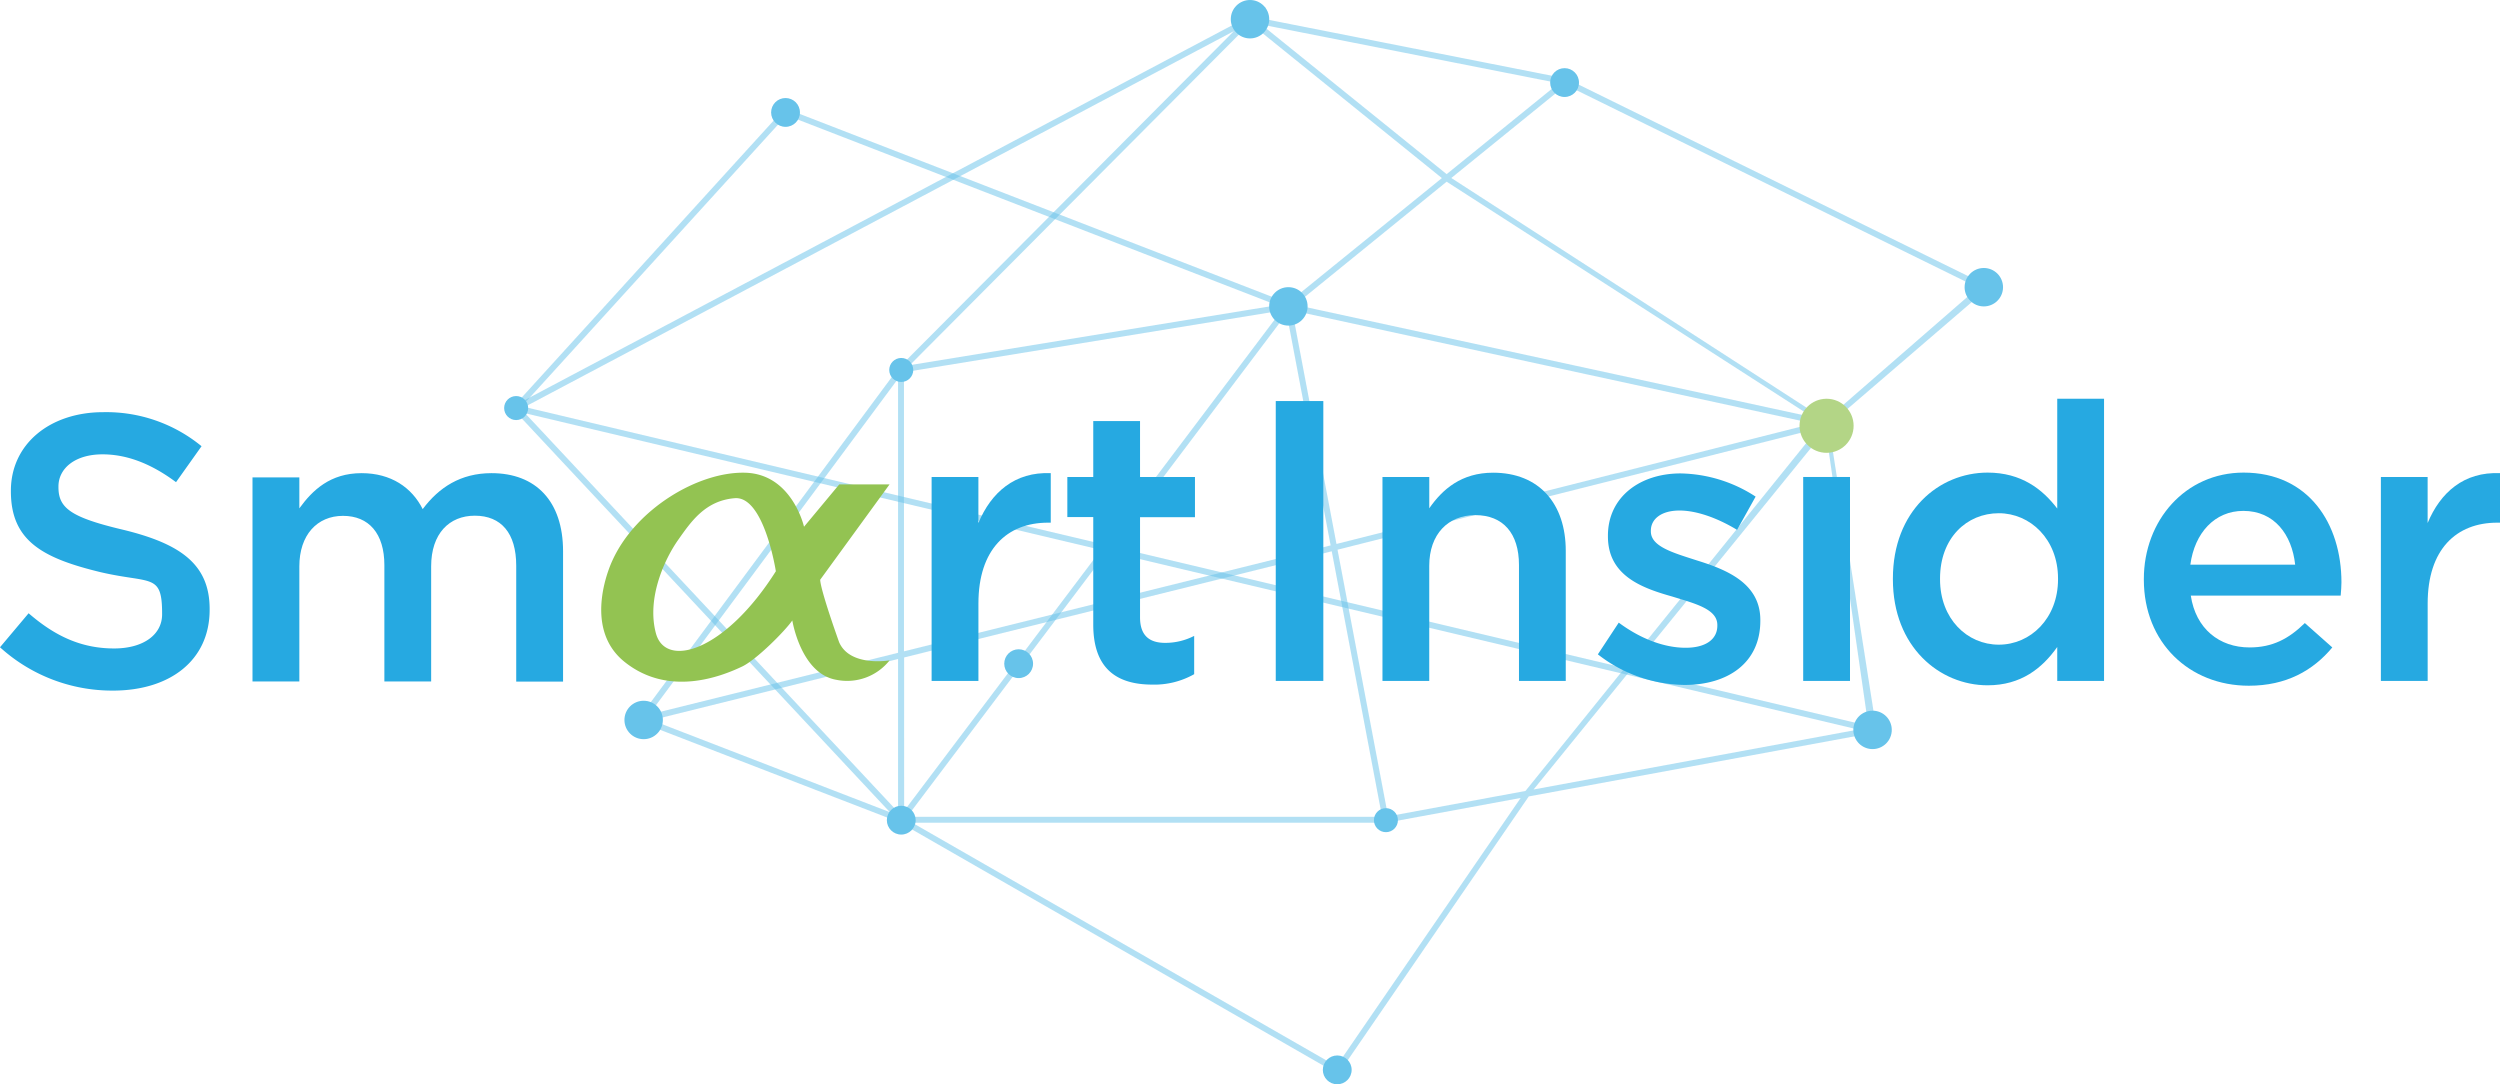 <svg id="Layer_1" data-name="Layer 1" xmlns="http://www.w3.org/2000/svg" viewBox="0 0 760 329.62"><defs><style>.cls-1{opacity:0.7;}.cls-2,.cls-3{fill:#26a9e1;}.cls-2{opacity:0.5;}.cls-4{fill:#93c352;}</style></defs><title>SI</title><g class="cls-1"><path class="cls-2" d="M274,250.63,155.43,123.8,384.9,2.21,276.59,111,391.16,92.3l.16-.2.59.16,163.14,35.43,46.26-40.24L475.54,25.6l.8-1.64,128.52,63.2L555.4,129.68l-.42-.12L392,94.19ZM158.39,124.3,273.88,247.8,389.57,94.41,271.32,113.73,375.1,9.46Z"/><path class="cls-2" d="M422.35,250.12H273V200.33l-80.19,19.91,82-110.62V198L404.51,165.8l-13.84-73,.42-.35,47.24-38.31L376.55,4.23,478,24.26l-36.8,29.85,116,75-150.59,38ZM274.86,248.3H420.15l-15.3-80.71-130,32.28ZM273,115.14l-75.7,102.1L273,198.45ZM392.67,93.51l13.62,71.85,146.93-37.12-113.44-73ZM383.44,7.45l56.34,45.49L473.86,25.3Z"/><path class="cls-2" d="M406.82,326.53l-.73-.41L273.5,250l-78.73-30.41.66-1.7,78.85,30.47,132,75.76,56-81.54-40.8,7.53-.33-1.79,42.59-7.87,91.81-113.76,15,95.91-1.05.19L464.75,242.11ZM555,130.68,466.21,240l101.84-18.8Z"/><polygon class="cls-2" points="569.06 222.78 155.2 124.58 156.24 123.44 238.61 32.88 239.19 33.11 392 92.29 391.34 93.99 239.12 35.03 158.63 123.52 569.48 221.01 569.06 222.78"/><circle class="cls-3" cx="380" cy="5.84" r="5.84"/><circle class="cls-3" cx="273.98" cy="112.47" r="3.65"/><circle class="cls-4" cx="555.28" cy="129.44" r="8.22"/><circle class="cls-3" cx="475.63" cy="25.1" r="4.38"/><circle class="cls-3" cx="391.67" cy="93.14" r="5.84"/><circle class="cls-3" cx="603.08" cy="87.31" r="5.84"/><circle class="cls-3" cx="569.27" cy="221.89" r="5.84" transform="translate(146.64 663.13) rotate(-67.53)"/><circle class="cls-3" cx="238.8" cy="34.18" r="4.38"/><circle class="cls-3" cx="156.91" cy="124.05" r="3.65"/><circle class="cls-3" cx="195.67" cy="218.87" r="5.84"/><circle class="cls-3" cx="273.98" cy="249.33" r="4.38"/><circle class="cls-3" cx="309.67" cy="201.76" r="4.38"/><circle class="cls-3" cx="406.52" cy="325.24" r="4.38"/><circle class="cls-3" cx="421.32" cy="249.33" r="3.65"/></g><path class="cls-3" d="M0,196.77l8.7-10.34c7.88,6.82,15.87,10.7,26,10.7,8.93,0,14.58-4.23,14.58-10.35v-.23c0-12.37-3.3-9.05-18.58-12.58-17.51-4.23-27.39-9.4-27.39-24.57v-.23c0-14.11,11.76-23.87,28.1-23.87a45.63,45.63,0,0,1,29.86,10.35l-7.76,10.93c-7.41-5.53-14.82-8.46-22.34-8.46-8.46,0-13.4,4.35-13.4,9.75v.24c0,6.35,3.76,9.17,19.63,12.93,17.4,4.23,26.33,10.46,26.33,24.1v.23c0,15.4-12.1,24.57-29.38,24.57A50.69,50.69,0,0,1,0,196.77Z"/><path class="cls-3" d="M76.76,145.13H91v9.41c4-5.53,9.4-10.7,18.92-10.7,8.94,0,15.28,4.35,18.58,10.93,4.93-6.58,11.52-10.93,20.92-10.93,13.52,0,21.75,8.58,21.75,23.75V207.2H156.93V171.94c0-9.88-4.58-15.17-12.58-15.17-7.75,0-13.28,5.41-13.28,15.4v35H116.85V171.82c0-9.64-4.71-15-12.58-15S91,162.65,91,172.17v35H76.76Z"/><path class="cls-3" d="M283.21,145h14.22v14c3.88-9.28,11.05-15.63,22-15.16v15.05h-.83c-12.46,0-21.16,8.11-21.16,24.57V207H283.21Z"/><path class="cls-3" d="M332.35,189.87V157.19h-7.88V145h7.88v-17h14.22v17h16.7v12.22h-16.7v30.45c0,5.52,2.82,7.76,7.64,7.76a19.12,19.12,0,0,0,8.82-2.12v11.64a24.6,24.6,0,0,1-12.81,3.17C339.75,208.09,332.35,203.51,332.35,189.87Z"/><path class="cls-3" d="M387.83,121.92h14.46V207H387.83Z"/><path class="cls-3" d="M420.27,145H434.5v9.52c4-5.76,9.76-10.82,19.4-10.82,14,0,22.09,9.41,22.09,23.75V207H461.77V171.77c0-9.64-4.82-15.17-13.28-15.17-8.23,0-14,5.76-14,15.4v35H420.27Z"/><path class="cls-3" d="M485.75,198.92l6.35-9.64c6.82,5.06,14,7.64,20.34,7.64,6.11,0,9.63-2.58,9.63-6.7V190c0-4.82-6.58-6.47-13.87-8.7-9.17-2.59-19.39-6.35-19.39-18.22v-.24c0-11.75,9.75-18.92,22.1-18.92a43,43,0,0,1,22.8,7.05l-5.64,10.11c-6-3.64-12.34-5.88-17.51-5.88-5.53,0-8.7,2.59-8.7,6.12v.23c0,4.59,6.7,6.47,14,8.82,9.06,2.82,19.28,6.93,19.28,18.1v.24c0,13-10.11,19.51-23,19.51A43.57,43.57,0,0,1,485.75,198.92Z"/><path class="cls-3" d="M548.17,145H562.4V207H548.17Z"/><path class="cls-3" d="M575.44,176.12v-.24c0-20.57,14-32.21,28.8-32.21,10.23,0,16.7,5.06,21.16,10.93V121.22h14.23V207H625.4V196.69c-4.58,6.46-11,11.64-21.16,11.64C589.67,208.33,575.44,196.69,575.44,176.12Zm50.2,0v-.24c0-12-8.47-19.86-18-19.86-9.76,0-17.87,7.52-17.87,19.86v.24c0,12,8.23,19.86,17.87,19.86S625.64,188,625.64,176.12Z"/><path class="cls-3" d="M651.73,176.23V176c0-17.75,12.58-32.33,30.33-32.33,19.75,0,29.74,15.52,29.74,33.39,0,1.29-.12,2.58-.23,4H666c1.52,10.11,8.7,15.76,17.86,15.76,6.94,0,11.88-2.59,16.81-7.41l8.35,7.41c-5.88,7.05-14,11.64-25.39,11.64C665.6,208.45,651.73,195.4,651.73,176.23Zm46-4.58c-1-9.17-6.35-16.34-15.76-16.34-8.7,0-14.81,6.7-16.1,16.34Z"/><path class="cls-3" d="M723.79,145H738v14c3.88-9.28,11-15.63,22-15.16v15.05h-.83c-12.46,0-21.16,8.11-21.16,24.57V207H723.79Z"/><path class="cls-4" d="M255.1,195.25s-5.56-15.42-5.77-19l21.1-29H255.14l-10.72,12.88s-3.6-16-17.82-16.42-33.33,10.95-40.47,26.77c0,0-9.63,20,3.72,30.72s29.26,4.53,35.79,1.41c4.38-2.1,13.1-10.89,15.22-14,0,0,2.57,16.2,13.38,18.05a16.46,16.46,0,0,0,16.19-5.91S258.45,202.85,255.1,195.25Zm-55.72-2.79c-2.87-10.88,2.87-22.79,6.78-28.33s8.23-11.94,17.19-12.68,12.51,22.21,12.51,22.21C220.39,198.16,202.25,203.35,199.38,192.46Z"/></svg>